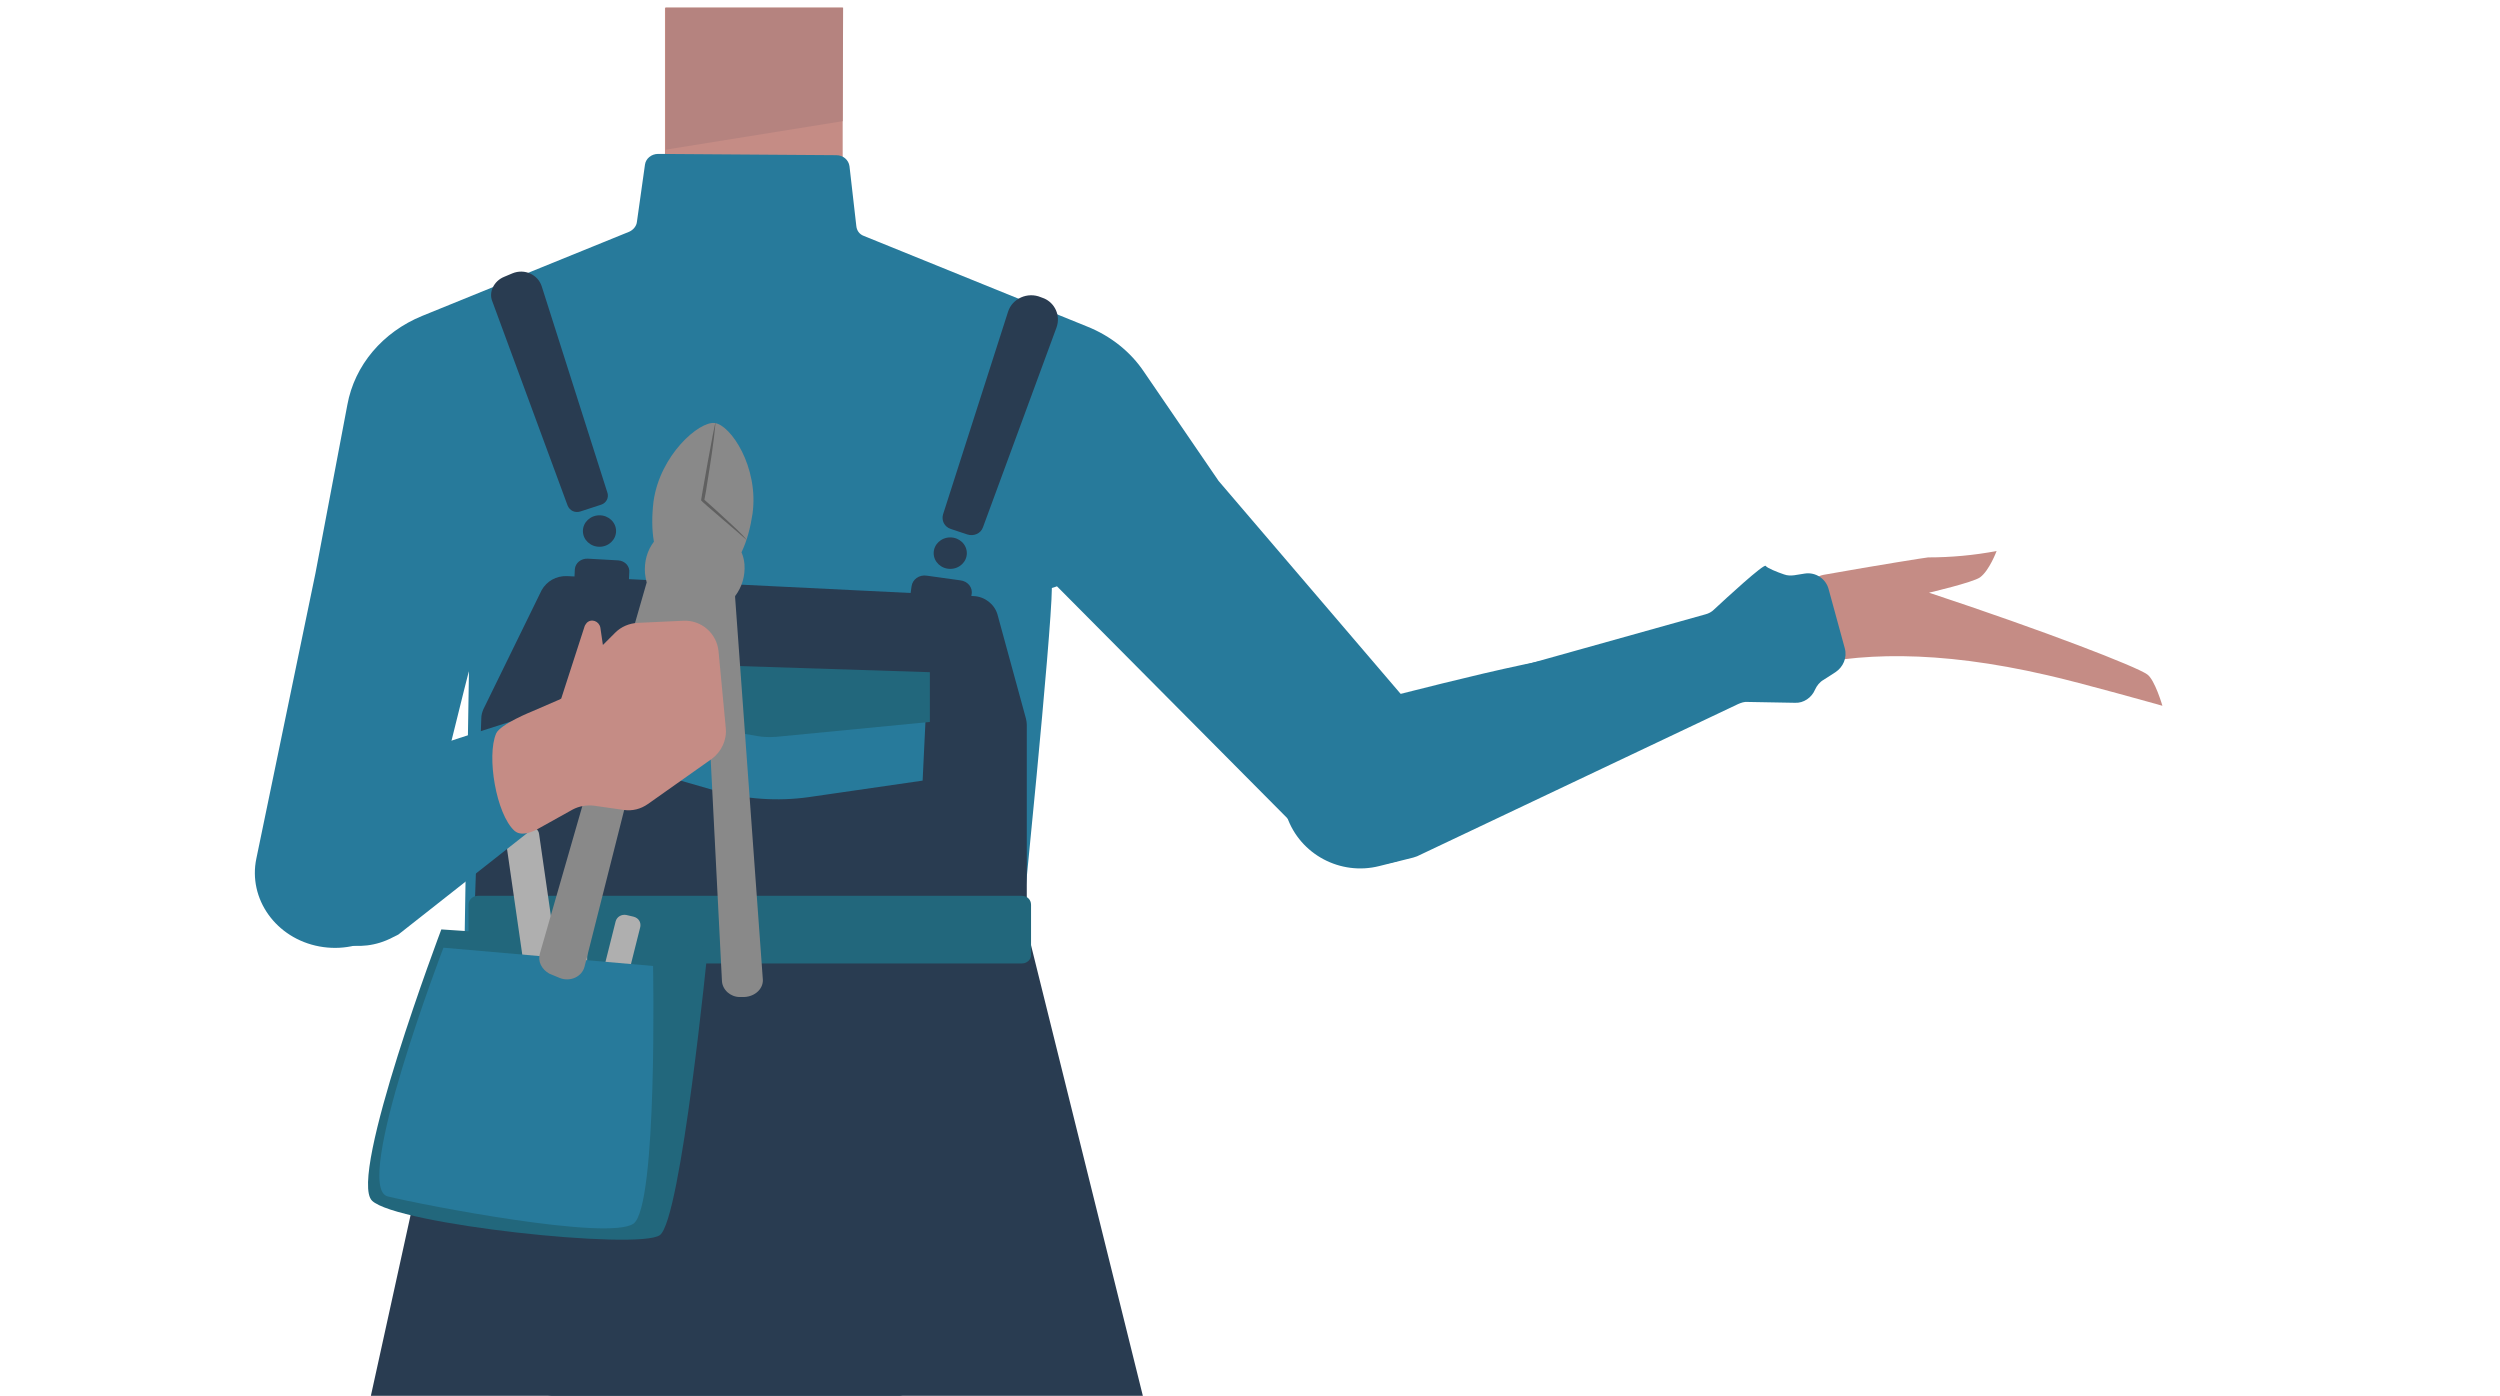 <?xml version="1.0" encoding="utf-8"?>
<!-- Generator: Adobe Illustrator 26.0.3, SVG Export Plug-In . SVG Version: 6.00 Build 0)  -->
<svg version="1.1" id="Layer_1" xmlns="http://www.w3.org/2000/svg" xmlns:xlink="http://www.w3.org/1999/xlink" x="0px" y="0px"
	 viewBox="0 0 588 328.3" style="enable-background:new 0 0 588 328.3;" xml:space="preserve">
<style type="text/css">
	.st0{fill:#375D63;}
	.st1{fill:#C58C85;}
	.st2{fill:#277A9B;}
	.st3{fill:#293C51;}
	.st4{fill:#295446;}
	.st5{fill:#22677C;}
	.st6{fill:#AFAFAF;}
	.st7{fill:#B5837F;}
	.st8{fill:#898989;}
	.st9{fill:#606060;}
</style>
<g>
	<g id="Calque_1_00000168116978332828763760000003928657393754945725_">
		<path class="st0" d="M255.8,319.1c-24.7,2.5-47.1,10-74,18.3c0,0-12.2,0.5-11.4-0.1l-75-16.6l6.3-58.4c1.2-10.7,10.7-18.8,22-18.8
			h105.8c11.7,0,21.3,8.5,22,19.4L255.8,319.1z"/>
	</g>
	<rect x="156.4" y="1.8" class="st1" width="41.8" height="47.4"/>
	<path class="st2" d="M240.3,218.3c0-0.1,7-68.9,7.1-80c1-0.3,0.3-0.1,1.2-0.4l59.2,59.6c7.4,7.4,19.8,8,27.9,1.2
		c7.9-6.6,8.8-17.8,2.2-25.6l-51.3-60c-0.1-0.1-0.1-0.2-0.2-0.3l-17.3-25.3c-3.2-4.8-7.9-8.5-13.4-10.7l-52.5-21.3
		c-1.1-0.4-1.7-1.3-1.8-2.4l-1.6-14c-0.2-1.5-1.5-2.6-3.1-2.6l-41.9-0.3c-1.6,0-2.9,1.1-3.1,2.5l-1.9,13.5c-0.1,1-0.9,1.9-1.8,2.3
		L99.3,74.3C90,78.1,83.4,85.9,81.7,95.2l-7.5,39.6l-13.9,67.1c-2,9.5,4.6,18.8,14.8,20.7s20-4.3,22.1-13.9c0-0.1,0.1-0.3,0.1-0.4
		l4.9-17.7c0.1-0.6,8.1-33.2,8.1-32.7c0,0-1,61.2-1,61.3"/>
	<path class="st3" d="M111.2,219.2L84.9,338.9c-1.2,9.4,9.6,18.2,19.4,20.2c0,0,53.5,13.7,71.8,14.4c19,0.7,75.2-9.5,75.2-9.5
		c0.1,0,0.2,0,0.2,0c10.6-1.5,22.2-12,20.7-22l-30.7-123.7"/>
	<path class="st2" d="M305.8,194.9c4,10.5,14.8,8.3,23.8,5.2c6.4-2.2,66.3-30.2,82.7-37.6c9.3-4.2,14.3-6.1,12.3-11.9
		c-1.8-5.2-17.2-1.8-21.3-1.3c-38.3,4.3-53.2,8.8-85.9,16.9C299,170.8,304.5,191.3,305.8,194.9z"/>
	<path class="st1" d="M453.5,131.1c5.4,0,10.8-0.5,16.1-1.5c0,0-1.7,4.6-3.9,6.2c-1.7,1.2-12,3.6-12,3.6l0,0
		c27.5,9.1,48.8,17.4,51.3,19.2c1.8,1.2,3.6,7.4,3.6,7.4s-19.5-5.5-27.1-7.2c-25.9-6-45.1-5.4-59.4-1.5c-2.6,0.6-10-11.3-4.9-13.2
		c1.8-0.7,8.6-8.5,11.7-8.9C441.8,132.9,453.2,131.1,453.5,131.1z"/>
	<path class="st2" d="M430.1,138.6l3.8,13.9c0.6,2.2-0.4,4.4-2.2,5.6l-2.8,1.8c-0.9,0.5-1.6,1.4-2,2.3l0,0c-0.8,1.9-2.7,3.2-4.7,3.1
		l-11.1-0.2c-0.8-0.1-1.6,0.2-2.3,0.5l-75.5,35.8c-0.3,0.1-0.6,0.2-0.9,0.3l-8,2c-9.1,2.3-18.6-2.7-21.7-11.6l0,0
		c-3.3-9.4,1.6-19.8,11.2-23.1c0.4-0.1,0.7-0.2,1.1-0.4l86.1-24.1c0.8-0.2,1.5-0.6,2-1.1c2.9-2.7,11.8-10.9,12.2-10.3
		c0.3,0.5,2.8,1.5,4.3,2c0.8,0.3,1.6,0.3,2.4,0.2l2.5-0.4C427.1,134.5,429.5,136.2,430.1,138.6z"/>
	<path class="st3" d="M118.6,65.1l1.9-0.8c2.9-1.2,6,0.3,6.9,3l15.5,48.7c0.3,1.1-0.3,2.3-1.5,2.7l-4.9,1.6c-1.3,0.4-2.5-0.2-3-1.4
		l-17.7-48C114.9,68.8,116.1,66.1,118.6,65.1z"/>
	<path class="st3" d="M245.6,70.2l-0.8-0.3c-3.1-1.3-6.7,0.3-7.7,3.4L221.8,121c-0.4,1.4,0.3,2.9,1.8,3.4l3.9,1.3
		c1.5,0.5,3.2-0.2,3.7-1.7l17.3-47C249.5,74.2,248.1,71.3,245.6,70.2z"/>
	<ellipse class="st3" cx="141" cy="124.9" rx="3.9" ry="3.7"/>
	<ellipse class="st3" cx="223.5" cy="130.1" rx="3.9" ry="3.7"/>
	<path class="st3" d="M133.4,135.5l95.6,4.7c2.6,0.1,4.9,1.9,5.6,4.3l6.7,24.5c0.1,0.5,0.2,0.9,0.2,1.4v47.3h-130l1.7-48.7
		c0-0.8,0.2-1.5,0.5-2.2l13.7-28C128.6,136.7,130.8,135.4,133.4,135.5z"/>
	<path class="st4" d="M111.4,217.8"/>
	<path class="st3" d="M144.9,139.4l-7.2-0.4c-1.6-0.1-2.8-1.4-2.6-2.9l0.1-2.2c0.1-1.5,1.5-2.6,3.1-2.5l7.1,0.4
		c1.6,0.1,2.8,1.4,2.6,2.9l-0.1,2.2C147.8,138.4,146.3,139.5,144.9,139.4z"/>
	<path class="st3" d="M224.4,145.9l-7.9-1.1c-1.7-0.2-3-1.7-2.6-3.4l0.5-3.5c0.2-1.6,1.8-2.8,3.6-2.5l7.9,1.1c1.7,0.2,3,1.7,2.6,3.4
		l-0.5,3.5C227.7,145,226.1,146.1,224.4,145.9z"/>
	<path class="st2" d="M144,155.9l-2,22.5l26.4,7.6c7,2,14.5,2.5,21.7,1.5l26.9-3.9l1.1-22.9L144,155.9z"/>
	<path class="st5" d="M144,155.7l-2.4,11.1l36.4,6.3c1.5,0.3,3.1,0.3,4.6,0.2l36.1-3.5v-11.7L144,155.7z"/>
	<path class="st5" d="M240.4,226.6h-128c-1.3,0-2.2-0.9-2.2-2.1v-11.7c0-1.2,1-2.1,2.2-2.1h127.9c1.3,0,2.2,0.9,2.2,2.1v11.7
		C242.6,225.7,241.5,226.6,240.4,226.6z"/>
	<path class="st5" d="M103.8,218.6c0,0-22,58.2-16.3,63.8c5.7,5.6,62.7,11.7,67.7,8.1s11.3-67.7,11.3-67.7L103.8,218.6z"/>
	<path class="st6" d="M131.5,243.5l-3.8,0.5c-1.2,0.1-2.2-0.6-2.3-1.7l-6.5-45.1c-0.1-1.1,0.6-2.1,1.8-2.2l3.8-0.5
		c1.2-0.1,2.2,0.6,2.3,1.7l6.5,45.1C133.5,242.4,132.6,243.4,131.5,243.5z"/>
	<path class="st6" d="M136,244L136,244c-1.2,0-2.1-0.9-2.1-2v-35.6c0-1.1,1-2,2.1-2l0,0c1.2,0,2.1,0.9,2.1,2V242
		C138.1,243.1,137.2,244,136,244z"/>
	<path class="st6" d="M142,243.8l-1.7-0.4c-1.2-0.3-1.8-1.3-1.6-2.4l6.1-24.3c0.3-1.1,1.4-1.7,2.5-1.5l1.7,0.4
		c1.2,0.3,1.8,1.3,1.6,2.4l-6.1,24.3C144.1,243.4,143,244.1,142,243.8z"/>
	<path class="st2" d="M104.3,222.9c0,0-21.6,56.4-13.1,58.5c8.6,2.1,52,10.5,57.8,6.4c5.7-4.1,4.6-60.6,4.6-60.6L104.3,222.9z"/>
	<polygon class="st7" points="156.6,1.8 198.3,1.8 198.2,28.5 156.6,35.2 	"/>
	<g>
		<path class="st8" d="M179.4,230.1l-6.5-89.6c0-0.1,0-0.2,0-0.3c1.6-2.1,2.4-4.7,2.2-7.5c-0.1-1-0.3-1.9-0.7-2.8
			c1.3-2.7,2.1-5.8,2.6-9.1c1.5-11-5.2-20.9-8.9-21.3c-3.6-0.5-12.9,7.5-14.4,18.5c-0.4,3.4-0.4,6.6,0.1,9.4
			c-1.6,2.1-2.3,4.7-2.1,7.4c0.1,0.8,0.2,1.5,0.4,2.2L127,224.2c-0.6,1.9,0.4,3.8,2.2,4.8l2.4,1c2.4,1,5.3-0.2,5.9-2.7l19.4-76.7
			c0.7-3.1,4.9-4.1,7.2-1.8l0.6,0.6c0.6,0.7,1.1,1.6,1.1,2.6l4,78.7c0.1,2.1,2,3.8,4.2,3.8h1C177.7,234.4,179.7,232.4,179.4,230.1z"
			/>
		<g>
			<path class="st9" d="M168.3,99.4c-0.4,4.5-1.2,9.5-1.9,13.9c-0.2,1.5-0.5,3.1-0.8,4.6l-0.2-0.6c1.6,1.4,3.8,3.4,5.3,4.8
				c1.7,1.6,3.7,3.3,5,5c0-0.1-10.9-9.3-10.8-9.4C164.8,117.9,168.1,99.2,168.3,99.4L168.3,99.4z"/>
		</g>
	</g>
	<g>
		<path class="st2" d="M93.7,219.8l72.4-57L135,165c0,0-48.3,15.1-50.4,16.8c-2.1,1.7-11.8,9.2-11.8,9.2l-1.2,1.3
			c-5.8,6.4-6.3,16-1.3,23l0,0c5,7,14.4,9.2,22,5.2L93.7,219.8z"/>
		<path class="st1" d="M170.7,171.2l-1.7-18c-0.4-4.2-4-7.4-8.3-7.2l-10.7,0.5c-2,0.1-3.9,0.9-5.3,2.3l-2.9,2.9l-0.6-4.1
			c-0.3-1.5-2.1-2.2-3.2-1.1c-0.2,0.3-0.4,0.5-0.5,0.8l-5.5,17c-0.3,0.2-0.5,0.3-0.8,0.4l-6,2.6c0,0-7.5,3-8.5,5.2
			c-2.3,5.3,0,19,4.3,22.9c2,1.8,5.8-0.6,5.8-0.6l7.9-4.4c1.5-0.8,3.3-1.1,5-0.9l7,1c2,0.3,4-0.2,5.7-1.4l15-10.6
			C169.7,176.8,171,174,170.7,171.2z"/>
	</g>
</g>
</svg>
